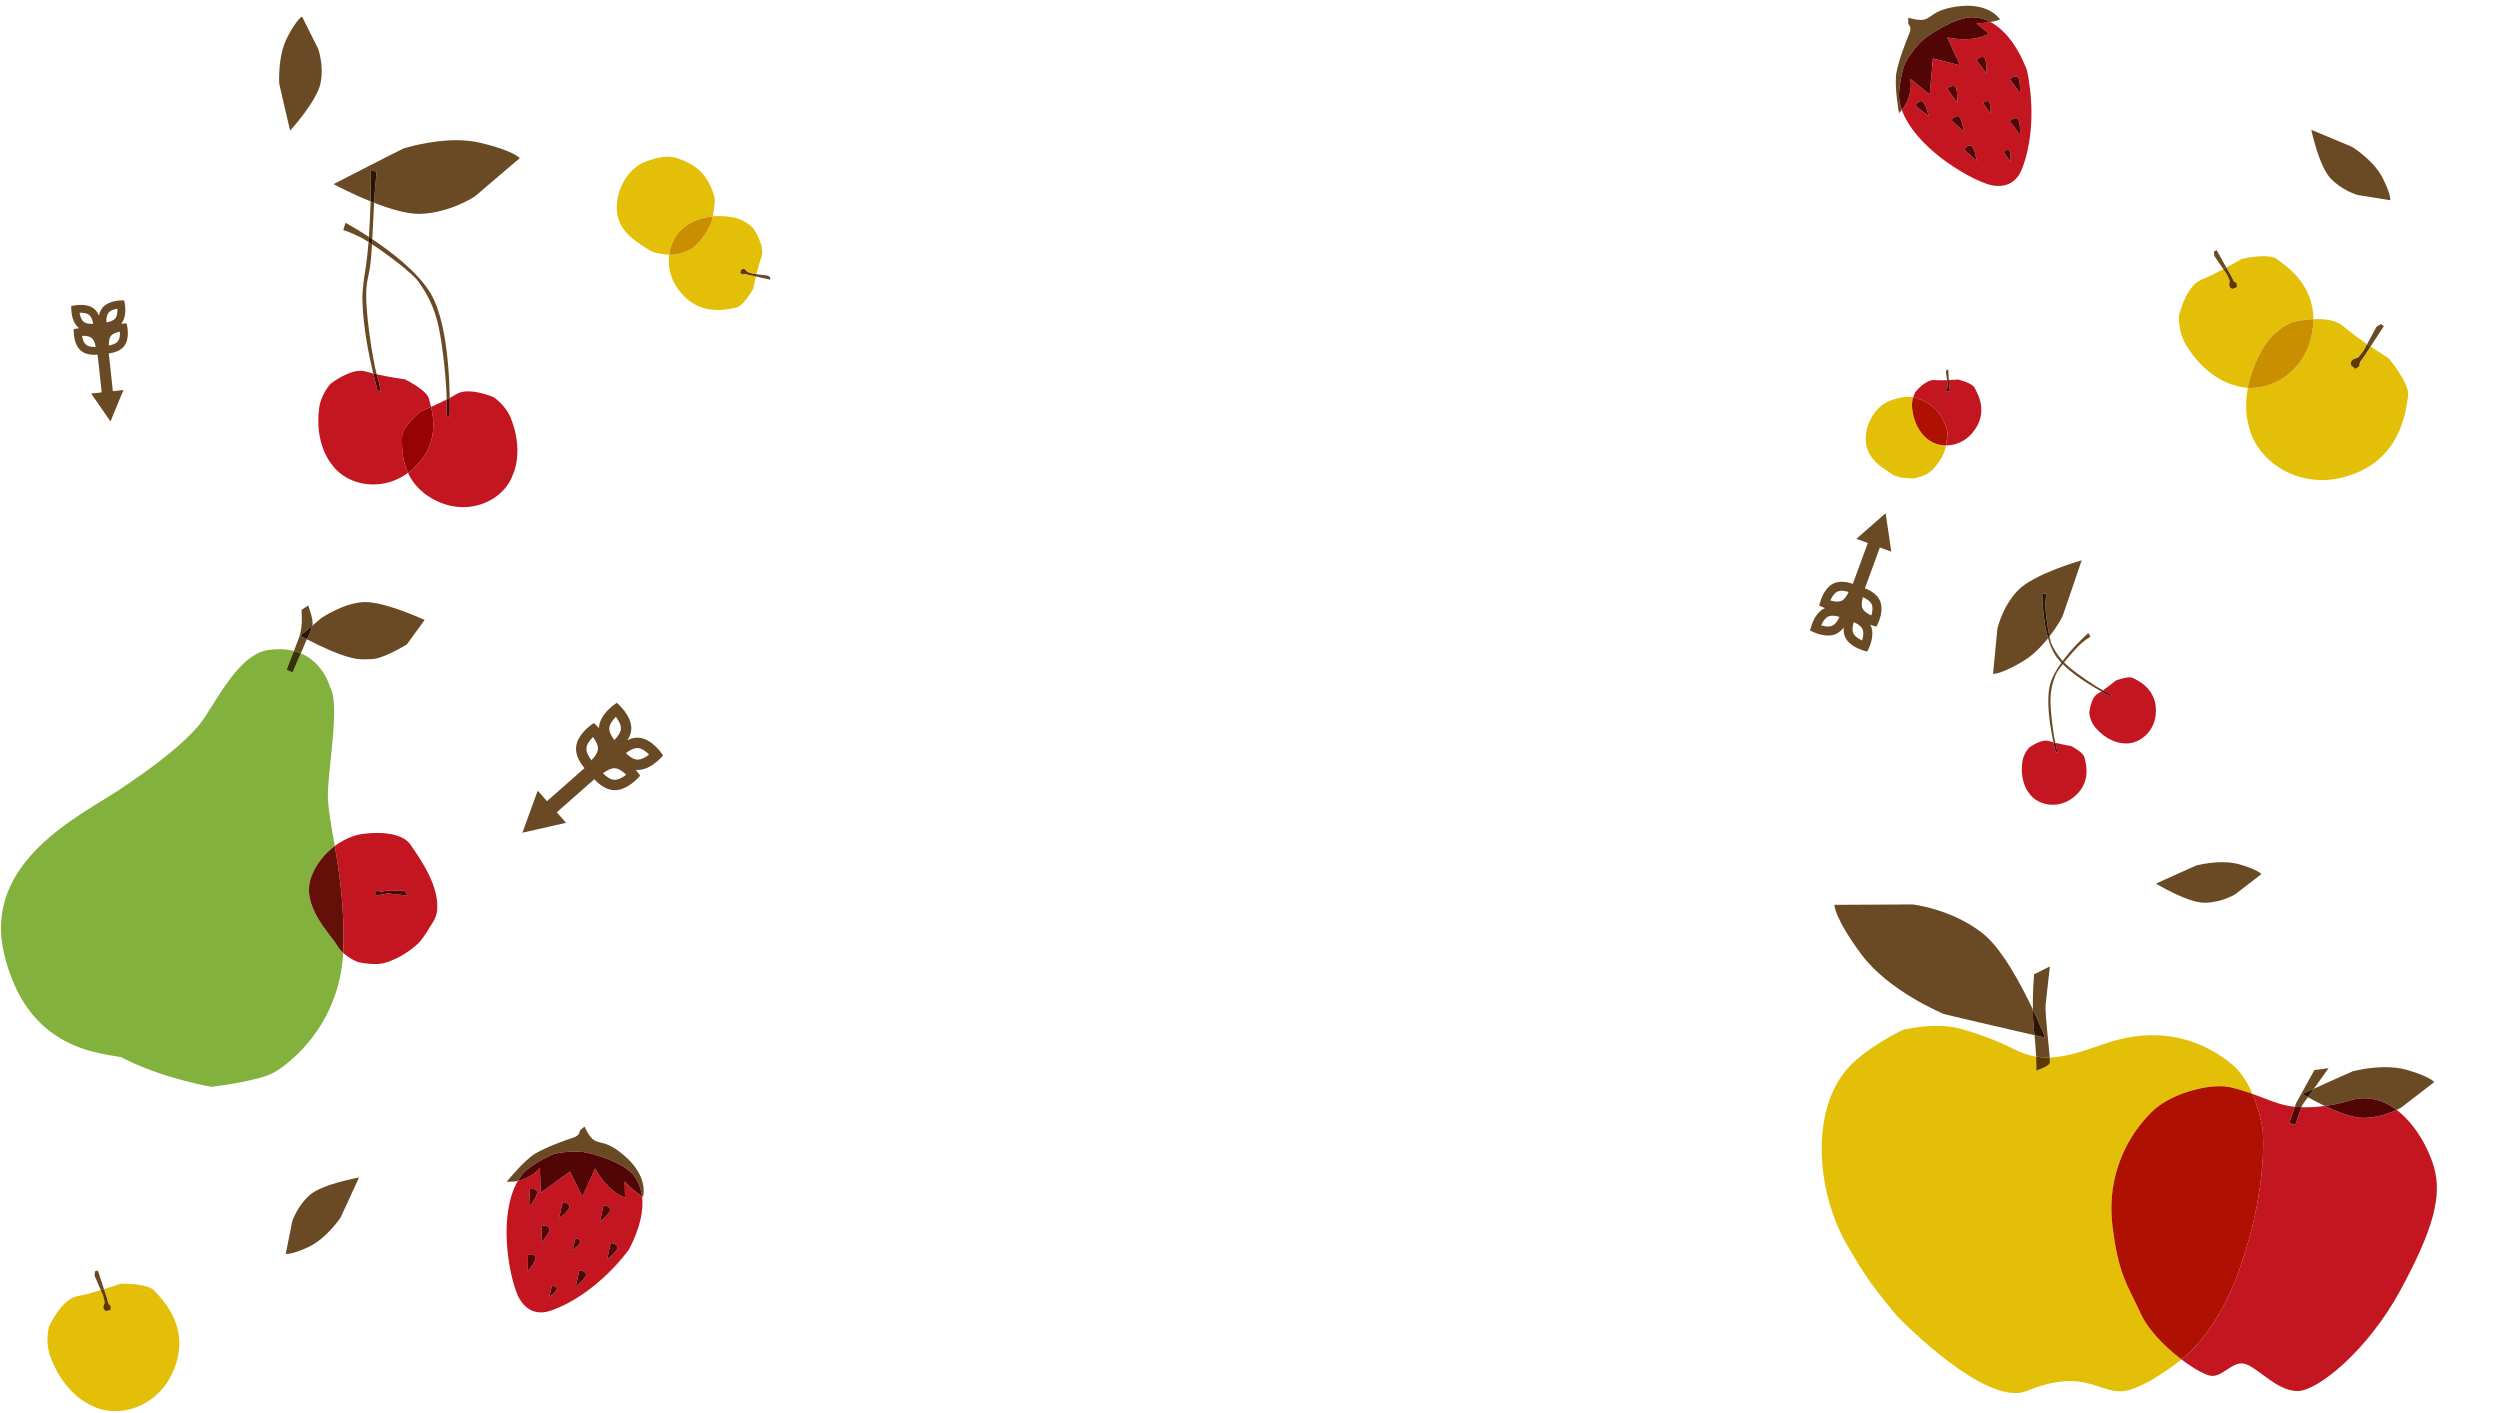 <?xml version="1.0" encoding="utf-8"?>
<!DOCTYPE svg PUBLIC "-//W3C//DTD SVG 1.1//EN" "http://www.w3.org/Graphics/SVG/1.1/DTD/svg11.dtd">
<svg version="1.1" id="background" xmlns="http://www.w3.org/2000/svg" xmlns:xlink="http://www.w3.org/1999/xlink" x="0px" y="0px"
	 width="1840px" height="1040px" viewBox="0 0 1840 1040" enable-background="new 0 0 1840 1040" xml:space="preserve">
<g>
	<path fill="#E3BF07" d="M1425.498,755.043c-13.26,0-24.814,2.906-24.814,2.906s-26.064,12.254-40.222,27.762
		c-28.856,31.611-23.532,93.416,0,132.326c9.459,15.639,12.625,22.836,35.434,50.219c0,0,54.611,57.034,87.359,57.034
		c3.026,0,5.863-0.486,8.456-1.55c13.27-5.445,23.436-7.271,31.7-7.271c16.789,0,25.745,7.529,37.004,7.545c0.008,0,0.017,0,0.023,0
		c14.473,0,38.53-18.26,45.116-23.483c-11.63-8.814-24.18-21.244-29.698-33.169c-9.938-21.484-16.999-29.66-21.18-65.928
		c-4.18-36.27,10.973-65.689,29.47-83.506c11.729-11.3,33.89-18.457,49.543-18.457c3.075,0,5.9,0.276,8.345,0.852
		c5.718,1.345,10.923,3.038,15.767,4.784c-3.418-7.957-8.232-16.071-14.88-21.61c-14.013-11.679-33.671-21.569-58.526-21.569
		c-10.335,0-21.567,1.709-33.669,5.712c-14.329,4.74-27.955,10.266-42.113,10.656c0.15,1.979,0.204,3.36,0.111,3.869
		c-0.528,2.895-10.049,5.787-10.049,5.787s0.184-3.533-0.102-10.301c-5.198-0.839-10.499-2.518-15.968-5.312
		c-14.938-7.633-28.279-11.918-39.489-15.121C1437.472,755.604,1431.319,755.043,1425.498,755.043"/>
	<path fill="#6A4A24" d="M1508.724,711.272l-11.637,5.787c0,0-1.106,12.097-0.92,25.905c5.605,11.904,9.086,20.771,9.086,20.771
		s-3.022-0.696-7.853-1.81c0.658,6.376,1.001,11.641,1.173,15.726c2.849,0.459,5.665,0.667,8.46,0.667
		c0.527,0,1.054-0.007,1.579-0.022c-0.701-9.271-3.499-31.656-3.062-38.811L1508.724,711.272"/>
	<path fill="#5E3701" d="M1498.573,777.65c0.285,6.768,0.102,10.301,0.102,10.301s9.521-2.893,10.049-5.787
		c0.093-0.509,0.039-1.891-0.111-3.869c-0.525,0.015-1.052,0.022-1.579,0.022C1504.238,778.317,1501.422,778.11,1498.573,777.65"/>
	<path fill="#6A4A24" d="M1407.689,665.666l-57.596,0.289c0,0-0.187,9.484,19.944,36.534c20.132,27.048,59.394,43.23,60.519,43.769
		c0.896,0.43,47.848,11.284,66.844,15.667c-0.098-0.946-0.202-1.915-0.313-2.909c-0.587-5.212-0.849-10.758-0.92-16.052
		c-8.851-18.796-23.002-45.169-37.13-56.197C1435.96,668.756,1407.689,665.666,1407.689,665.666"/>
	<path fill="#2C1505" d="M1496.167,742.964c0.071,5.294,0.333,10.84,0.92,16.052c0.111,0.994,0.216,1.963,0.313,2.909
		c4.83,1.114,7.853,1.81,7.853,1.81S1501.772,754.868,1496.167,742.964"/>
	<path fill="#6A4A24" d="M1755.53,785.427c-12.448,0-23.389,2.918-23.847,3.015c-0.443,0.091-17.785,7.926-28.628,12.835
		l-4.456,6.25c3.019,1.693,7.454,4.085,12.455,6.473c11.901-1.625,20.667-4.763,22.451-5.087c2.249-0.409,4.447-0.604,6.592-0.604
		c8.919,0,16.917,3.359,23.835,8.573c2.173-1.029,3.413-1.778,3.413-1.778l24.234-18.705c0,0-2.982-4.066-20.212-8.996
		C1766.267,785.943,1760.766,785.427,1755.53,785.427"/>
	<path fill="#C41620" d="M1657.801,805.107c5.642,13.132,7.479,25.837,7.479,25.837s4.73,42.688-17.51,104.645
		c-16.442,45.805-40.505,63.562-40.505,63.562s-0.612,0.509-1.711,1.38c9.322,7.066,18.053,11.809,22.099,12.108
		c0.229,0.017,0.457,0.025,0.684,0.025c3.78,0,7.22-2.299,10.676-4.597c3.455-2.298,6.927-4.597,10.771-4.597
		c1.222,0,2.48,0.231,3.789,0.77c9.792,4.025,22.047,18.854,36.708,19.596c0.177,0.009,0.358,0.014,0.543,0.014
		c15.023,0,51.86-29.962,75.802-74.113c24.236-44.691,30.972-69.438,24.743-90.871c-3.86-13.29-13.438-31.434-27.437-41.983
		c-4.775,2.262-14.062,5.878-24.607,5.878c-0.159,0-0.317,0-0.478-0.002c-7.717-0.081-18.691-4.413-27.793-8.758
		c-4.236,0.579-8.87,0.965-13.729,0.965c-1.134,0-2.278-0.021-3.434-0.065l-4.56,13.119l-4.439-1.541l4.138-11.905
		c-0.918-0.089-1.839-0.194-2.764-0.317C1677.45,813.082,1668.507,808.966,1657.801,805.107"/>
	<path fill="#AE1001" d="M1633.689,799.471c-15.653,0-37.813,7.157-49.543,18.457c-18.497,17.816-33.649,47.236-29.47,83.506
		c4.181,36.268,11.241,44.443,21.18,65.928c5.519,11.925,18.068,24.354,29.698,33.169c1.099-0.871,1.711-1.38,1.711-1.38
		s24.062-17.758,40.505-63.562c22.24-61.957,17.51-104.645,17.51-104.645s-1.838-12.705-7.479-25.837
		c-4.844-1.746-10.049-3.439-15.767-4.784C1639.59,799.748,1636.765,799.471,1633.689,799.471"/>
	<path fill="#510605" d="M1740.098,808.309c-2.145,0-4.343,0.194-6.592,0.604c-1.784,0.325-10.55,3.462-22.451,5.087
		c9.102,4.345,20.076,8.677,27.793,8.758c0.16,0.002,0.318,0.002,0.478,0.002c10.546,0,19.832-3.617,24.607-5.878
		C1757.015,811.668,1749.017,808.309,1740.098,808.309"/>
	<path fill="#6A4A24" d="M1713.822,786.174l-10.417,1.354l-13.43,24.326l-0.944,2.718c1.636,0.159,3.258,0.266,4.861,0.328
		l0.522-1.502l4.185-5.87c-2.562-1.437-4.104-2.371-4.104-2.371s3.6-1.633,8.561-3.879L1713.822,786.174"/>
	<path fill="#2C1505" d="M1703.056,801.277c-4.961,2.246-8.561,3.879-8.561,3.879s1.542,0.934,4.104,2.371L1703.056,801.277"/>
	<path fill="#510605" d="M1689.031,814.572l-4.138,11.905l4.439,1.541l4.56-13.119
		C1692.289,814.838,1690.667,814.73,1689.031,814.572"/>
	<path fill="#82B13E" d="M205.541,477.806c-2.638,0-5.45,0.211-8.45,0.672c-22.729,3.488-39.317,41.208-50.147,54.569
		c-10.829,13.362-30.575,29.191-58.769,48c-28.197,18.81-101.26,52.794-85.17,120.82c16.091,68.025,65.245,72.675,86.091,76.191
		c30.097,15.744,66.523,21.85,66.523,21.85s33.91-4.035,45.512-10.295c11.387-6.142,48.527-34.536,51.447-88.342
		c-1.681-1.561-3.281-3.406-4.562-5.555c-5.119-8.594-27.083-29.472-18.782-50.723c3.825-9.791,10.215-17.177,17.158-22.328
		c-2.856-16.62-5.491-29.839-5.064-39.985c0.944-22.379,8.762-65.097,1.652-76.73c0,0-4.455-17.813-21.584-25.097l-6.004,13.982
		l-4.481-1.745l2.268-6.122c0,0,1.416-3.406,3.166-7.835C213.121,478.291,209.532,477.806,205.541,477.806"/>
	<path fill="#6A4A24" d="M226.852,445.645l-4.972,3.212c0,0,1.273,11.815-1.592,19.86c-1.21,3.397-2.667,7.18-3.945,10.417
		c1.796,0.47,3.477,1.05,5.052,1.72l3.908-9.102c0,0,0.231-0.442,0.592-1.171c-1.618-0.818-3.304-1.683-5.058-2.593l9.063-7.574
		c0.061-0.291,0.109-0.568,0.143-0.83C230.567,455.477,226.852,445.645,226.852,445.645"/>
	<path fill="#363309" d="M216.344,479.133c-1.75,4.429-3.166,7.835-3.166,7.835l-2.268,6.122l4.481,1.745l6.004-13.982
		C219.82,480.183,218.14,479.603,216.344,479.133"/>
	<path fill="#6A4A24" d="M268.95,443.131c-15.152,0.001-32.313,11.652-32.313,11.652l-6.736,5.629
		c-0.675,3.204-2.923,7.979-4.005,10.167c26.123,13.207,35.095,14.693,41.75,14.693c1.905,0,3.62-0.122,5.493-0.126
		c8.819-0.019,26.284-10.841,26.284-10.841l13.101-17.997c0,0-27.807-12.911-43.077-13.173
		C269.28,443.133,269.116,443.131,268.95,443.131"/>
	<path fill="#2C1505" d="M229.9,460.413l-9.063,7.574c1.754,0.911,3.44,1.775,5.058,2.593
		C226.978,468.392,229.226,463.616,229.9,460.413"/>
	<path fill="#C41620" d="M277.056,659.368l-1.288-2.293l1.86-1.799l2.377,1.145l5.129-0.914l12.454-0.082l2.813,3.775l-14.896-1.621
		l-6.832,1.22L277.056,659.368 M277.604,613.037c-4.532,0-7.795,0.455-7.795,0.455c-6.408,0.177-15.292,3.145-23.417,9.173
		c3.444,20.039,7.208,45.021,6.314,75.523c-0.03,1.035-0.073,2.065-0.128,3.082c5.045,4.684,10.814,6.797,10.814,6.797
		s6.565,1.489,12.823,1.489c2.043,0,4.054-0.159,5.791-0.58c12.222-2.961,22.77-11.594,26.248-15.076
		c3.478-3.485,9.162-13.259,9.162-13.259s3.829-5.012,4.331-10.573c1.596-17.674-11.39-36.462-19.488-48.216
		C297.123,614.4,285.457,613.037,277.604,613.037"/>
	<path fill="#640F08" d="M246.392,622.665c-6.943,5.151-13.333,12.537-17.158,22.328c-8.301,21.251,13.663,42.129,18.782,50.723
		c1.28,2.148,2.88,3.994,4.562,5.555c0.055-1.017,0.098-2.047,0.128-3.082C253.601,667.685,249.836,642.703,246.392,622.665"/>
	<polyline fill="#510605" points="277.628,655.276 275.768,657.075 277.056,659.368 278.672,658.798 285.504,657.579 300.401,659.2 
		297.588,655.424 285.134,655.506 280.005,656.42 277.628,655.276 	"/>
	<path fill="#C41620" d="M404.054,954.891l2.216-8.682c0,0,2.554,0.057,3.496,1.936
		C410.708,950.024,404.054,954.891,404.054,954.891 M423.725,947.038l2.624-12.141c0,0,0.006,0,0.017,0
		c0.26,0,3.579,0.048,4.924,2.502C432.691,939.954,423.725,947.038,423.725,947.038 M388.45,935.682l0.173-12.418
		c0,0,0.562-0.122,1.355-0.122c1.176,0,2.861,0.268,3.982,1.599C395.839,926.967,388.45,935.682,388.45,935.682 M446.842,927.016
		l2.624-12.141c0,0,0.005,0,0.015,0c0.251,0,3.578,0.047,4.925,2.504C455.808,919.934,446.842,927.016,446.842,927.016
		 M421.325,920.167l2.216-8.682c0,0,2.555,0.057,3.496,1.936C427.978,915.301,421.325,920.167,421.325,920.167 M398.417,914.557
		l0.484-12.41c0,0,0.472-0.09,1.158-0.09c1.179,0,2.991,0.265,4.142,1.701C406.022,906.032,398.417,914.557,398.417,914.557
		 M441.506,899.227l2.622-12.141c0,0,0.005,0,0.015,0c0.252,0,3.579,0.047,4.926,2.504
		C450.472,892.145,441.506,899.227,441.506,899.227 M411.372,896.897l2.779-12.104c0,0,0,0,0,0c0.032,0,3.546,0.006,4.909,2.566
		C420.428,889.932,411.372,896.897,411.372,896.897 M390.207,887.594l-0.593-12.404c0,0,0.778-0.221,1.811-0.221
		c1.127,0,2.558,0.263,3.608,1.363C397.044,878.44,390.207,887.594,390.207,887.594 M397.366,859.627
		c-5.1,5.991-11.355,8.495-16.256,9.511c-14.214,24.739-7.16,66.608-0.723,82.575c0,0,4.526,14.212,17.722,14.212
		c2.315,0,4.897-0.438,7.768-1.466c34.069-12.203,57.001-44.742,57.001-44.742c8.273-15.727,10.935-28.925,9.665-39.266
		c-5.351-2.951-12.792-10.809-12.792-10.809l0.3,11.764c-13.624-4.787-22.053-21.301-22.053-21.301l-9.355,20.564l-9.161-18.369
		l-21.512,15.518L397.366,859.627"/>
	<path fill="#6A4A24" d="M430.207,829.135l-3.558,3.084c0,0,0.499,3.373-4.627,5.045c-5.127,1.672-19.203,6.598-27.718,11.547
		c-8.514,4.953-21.341,20.908-21.341,20.908s0.688,0.078,1.866,0.078c1.462,0,3.682-0.12,6.282-0.659
		c0.695-1.21,1.44-2.378,2.24-3.501c6.266-8.805,24.164-16.316,24.164-16.316s7.253-1.807,15.571-1.808
		c3.93,0,8.097,0.403,11.852,1.591c0,0,23.864,5.629,31.979,16.596c2.932,3.963,4.91,8.9,5.628,14.752
		c0.232,0.128,0.461,0.247,0.685,0.355c0,0,4.75-14.492-13.944-30.484C440.589,834.333,438.898,847.563,430.207,829.135"/>
	<path fill="#510605" d="M423.085,847.513c-8.318,0-15.571,1.808-15.571,1.808s-17.898,7.512-24.164,16.316
		c-0.8,1.123-1.545,2.291-2.24,3.501c4.901-1.016,11.157-3.52,16.256-9.511l0.604,18.191l21.512-15.518l9.161,18.369l9.355-20.564
		c0,0,8.429,16.514,22.053,21.301l-0.3-11.764c0,0,7.441,7.857,12.792,10.809c-0.718-5.852-2.696-10.789-5.628-14.752
		c-8.114-10.967-31.979-16.596-31.979-16.596C431.183,847.917,427.016,847.513,423.085,847.513"/>
	<path fill="#510605" d="M391.424,874.969c-1.032,0-1.811,0.221-1.811,0.221l0.593,12.404c0,0,6.837-9.154,4.826-11.262
		C393.982,875.232,392.552,874.969,391.424,874.969"/>
	<path fill="#510605" d="M414.151,884.793C414.15,884.793,414.15,884.793,414.151,884.793l-2.779,12.104
		c0,0,9.056-6.965,7.688-9.537C417.697,884.799,414.183,884.793,414.151,884.793"/>
	<path fill="#510605" d="M423.541,911.485l-2.216,8.682c0,0,6.653-4.865,5.712-6.746
		C426.096,911.542,423.541,911.485,423.541,911.485"/>
	<path fill="#510605" d="M406.271,946.209l-2.216,8.682c0,0,6.653-4.867,5.712-6.746
		C408.824,946.266,406.271,946.209,406.271,946.209"/>
	<path fill="#510605" d="M444.144,887.086c-0.01,0-0.015,0-0.015,0l-2.622,12.141c0,0,8.965-7.082,7.563-9.637
		C447.723,887.133,444.396,887.086,444.144,887.086"/>
	<path fill="#510605" d="M449.481,914.875c-0.01,0-0.015,0-0.015,0l-2.624,12.141c0,0,8.966-7.082,7.564-9.637
		C453.059,914.922,449.732,914.875,449.481,914.875"/>
	<path fill="#510605" d="M426.365,934.897c-0.011,0-0.017,0-0.017,0l-2.624,12.141c0,0,8.966-7.084,7.564-9.639
		C429.944,934.945,426.625,934.897,426.365,934.897"/>
	<path fill="#510605" d="M389.979,923.142c-0.793,0-1.355,0.122-1.355,0.122l-0.173,12.418c0,0,7.389-8.715,5.511-10.941
		C392.839,923.41,391.154,923.142,389.979,923.142"/>
	<path fill="#510605" d="M400.058,902.057c-0.686,0-1.158,0.09-1.158,0.09l-0.484,12.41c0,0,7.606-8.525,5.783-10.799
		C403.049,902.322,401.237,902.057,400.058,902.057"/>
	<path fill="#E3BF07" d="M1705.565,234.837c-0.98,0-1.952,0.023-2.909,0.065c0.01,4.671-0.626,9.757-2.102,15.283
		c-5.722,21.422-24.769,35.335-43.813,35.335c-0.783,0-1.566-0.024-2.35-0.071c-2.858,15.571,0.196,25.735,0.196,25.735
		c4.253,24.105,27.708,42.152,54.396,42.152c4.244,0,8.573-0.457,12.917-1.418c46.209-10.23,48.721-51.005,50.417-60.201
		c1.697-9.191-14.346-28.081-14.346-28.081s-5.949-3.702-13.24-8.633l-5.154,7.869l-2.666,3.581l-0.476,3.21l-2.991,1.872
		l-3.194-2.85c0,0-0.634-3.453,2.416-4.51c3.049-1.056,3.049-1.056,3.049-1.056l4.02-5.182l2.488-4.645
		c-6.109-4.196-12.762-9.018-17.499-13.146C1720,236.031,1712.58,234.837,1705.565,234.837"/>
	<path fill="#6A4A24" d="M1752.402,238.466l-3.344,2.069l-6.835,12.759c0.85,0.583,1.687,1.154,2.509,1.709l9.769-14.914
		L1752.402,238.466"/>
	<path fill="#5E3701" d="M1742.224,253.294l-2.488,4.645l-4.02,5.182c0,0,0,0-3.049,1.056c-3.05,1.057-2.416,4.51-2.416,4.51
		l3.194,2.85l2.991-1.872l0.476-3.21l2.666-3.581l5.154-7.869C1743.91,254.448,1743.073,253.877,1742.224,253.294"/>
	<path fill="#E3BF07" d="M90.23,944.825c-0.997,0-1.583,0.018-1.583,0.018s-5.335,1.885-12.123,3.996l2.363,7.221l0.914,3.486
		l1.784,1.92l-0.328,2.83l-3.408,0.578c0,0-2.498-1.342-1.626-3.799c0.872-2.455,0.872-2.455,0.872-2.455l-1.242-5.148l-1.674-3.912
		c-5.728,1.736-12.125,3.5-17.117,4.406c-11.845,2.146-20.948,22.258-20.948,22.258s-3.148,10.932,0.865,22.02
		c10.134,27.992,29.509,35.787,29.509,35.787c5.665,3.095,11.954,4.571,18.326,4.571c16.245,0,33.022-9.603,41.317-26.481
		c16.854-34.303-7.594-56.453-12.539-62.16C109.498,945.23,95.055,944.825,90.23,944.825"/>
	<path fill="#6A4A24" d="M72.045,935.155l-2.083,0.506l-0.382,3.15l4.599,10.748c0.796-0.241,1.579-0.482,2.344-0.721
		L72.045,935.155"/>
	<path fill="#5E3701" d="M76.523,948.838c-0.765,0.238-1.548,0.479-2.344,0.721l1.674,3.912l1.242,5.148c0,0,0,0-0.872,2.455
		c-0.872,2.457,1.626,3.799,1.626,3.799l3.408-0.578l0.328-2.83l-1.784-1.92l-0.914-3.486L76.523,948.838"/>
	<path fill="#E3BF07" d="M1666.092,188.563c-7.599,0-16.191,1.968-16.191,1.968s-4.945,2.933-11.293,6.378l3.781,6.731l1.601,3.295
		l2.158,1.561l0.229,2.885l-3.28,1.249c0,0-2.754-0.843-2.37-3.466c0.385-2.621,0.385-2.621,0.385-2.621l-2.256-4.883l-2.443-3.57
		c-5.366,2.862-11.394,5.884-16.19,7.773c-11.38,4.48-16.48,26.325-16.48,26.325s-0.979,11.516,5.209,21.775
		c15.634,25.897,36.484,29.84,36.484,29.84c2.937,0.922,5.939,1.462,8.957,1.646c1.604-8.737,5.069-19.175,11.981-30.479
		c7.618-12.455,20.625-17.865,20.625-17.865s7.186-1.832,15.658-2.203c-0.054-27.047-21.716-40.182-26.881-44.2
		C1673.708,189.093,1670.034,188.563,1666.092,188.563"/>
	<path fill="#CA8F00" d="M1702.656,234.902c-8.473,0.372-15.658,2.203-15.658,2.203s-13.007,5.41-20.625,17.865
		c-6.912,11.304-10.378,21.742-11.981,30.479c0.783,0.047,1.566,0.071,2.35,0.071c19.045,0,38.092-13.913,43.813-35.335
		C1702.03,244.659,1702.666,239.574,1702.656,234.902"/>
	<path fill="#6A4A24" d="M1631.442,184.154l-1.977,0.917l0.24,3.218l6.706,9.802c0.747-0.398,1.479-0.792,2.195-1.182
		L1631.442,184.154"/>
	<path fill="#5E3701" d="M1638.607,196.909c-0.716,0.389-1.448,0.783-2.195,1.182l2.443,3.57l2.256,4.883c0,0,0,0-0.385,2.621
		c-0.384,2.623,2.37,3.466,2.37,3.466l3.28-1.249l-0.229-2.885l-2.158-1.561l-1.601-3.295L1638.607,196.909"/>
	<path fill="#C41620" d="M1479.758,119.242l-5.14-7.398c0,0,1.334-1.473,3.049-1.473c0.234,0,0.476,0.027,0.723,0.09
		C1480.439,110.983,1479.758,119.242,1479.758,119.242 M1454.888,118.457l-9.323-8.306c0,0,1.687-3.084,4.582-3.084
		c0.018,0,0.035,0,0.054,0C1453.13,107.106,1454.888,118.457,1454.888,118.457 M1486.737,99.122l-7.5-9.984
		c0,0,1.849-2.199,4.3-2.199c0.277,0,0.562,0.028,0.854,0.091C1487.257,87.647,1486.737,99.122,1486.737,99.122 M1445.392,96.978
		l-9.11-8.537c0,0,1.721-2.97,4.556-2.97c0.052,0,0.104,0.001,0.156,0.003C1443.921,85.587,1445.392,96.978,1445.392,96.978
		 M1419.498,85.469l-9.819-7.715c0,0,1.512-3.222,4.437-3.364c0.019-0.001,0.036-0.001,0.055-0.001
		C1417.071,74.389,1419.498,85.469,1419.498,85.469 M1464.734,83.26l-5.14-7.398c0,0,1.334-1.473,3.05-1.473
		c0.235,0,0.477,0.028,0.724,0.09C1465.416,75.001,1464.734,83.26,1464.734,83.26 M1440.499,75.508l-7.369-10.079
		c0,0,1.851-2.145,4.276-2.145c0.294,0,0.596,0.031,0.904,0.102C1441.166,64.042,1440.499,75.508,1440.499,75.508 M1486.737,68.375
		l-7.5-9.984c0,0,1.849-2.198,4.3-2.198c0.277,0,0.562,0.028,0.854,0.091C1487.257,56.9,1486.737,68.375,1486.737,68.375
		 M1462.104,54.139l-7.5-9.984c0,0,1.849-2.197,4.301-2.198c0.278,0,0.563,0.028,0.855,0.091
		C1462.624,42.665,1462.104,54.139,1462.104,54.139 M1464.906,16.186c-5.076,0.829-10.195,1.056-10.195,1.056l9.139,7.516
		c-5.63,3.217-12.354,4.107-18.074,4.107c-7.086,0-12.629-1.367-12.629-1.367l9.471,20.644l-19.991-5.128l-2.365,26.562
		l-14.223-11.516c1.671,10.921-3.313,19.078-6.31,22.858c9.815,26.776,45.803,48.648,62.036,54.218c0,0,4.035,1.732,9.116,1.732
		c5.954,0,13.343-2.38,17.349-12.714c13.149-33.925,3.516-72.771,3.516-72.771C1484.404,32.612,1474.81,21.388,1464.906,16.186"/>
	<path fill="#6A4A24" d="M1447.999,4.23c-2.521,0-5.272,0.198-8.277,0.651c-19.357,2.914-17.794,9.781-26.078,9.781
		c-2.183,0-5.049-0.477-9.163-1.628v4.733c0,0,2.893,1.841,0.791,6.838c-2.105,4.997-7.63,18.935-9.471,28.666
		c-1.84,9.73,1.841,29.98,1.841,29.98s0.883-0.812,2.087-2.332c-0.567-1.549-1.047-3.112-1.431-4.691
		c-2.566-10.557,3.506-29.104,3.506-29.104s7.369-14.527,17.882-20.985c0,0,18.608-13.432,32.198-13.433
		c0.496,0,0.983,0.018,1.465,0.055c3.824,0.294,7.714,1.406,11.558,3.425c2.642-0.432,5.273-1.026,7.164-1.836
		C1472.07,14.349,1465.996,4.23,1447.999,4.23"/>
	<path fill="#510605" d="M1451.884,12.706c-13.59,0.001-32.198,13.433-32.198,13.433c-10.513,6.458-17.882,20.985-17.882,20.985
		s-6.072,18.547-3.506,29.104c0.384,1.58,0.863,3.143,1.431,4.691c2.996-3.78,7.98-11.938,6.31-22.858l14.223,11.516l2.365-26.562
		l19.991,5.128l-9.471-20.644c0,0,5.543,1.367,12.629,1.367c5.72,0,12.444-0.89,18.074-4.107l-9.139-7.516
		c0,0,5.119-0.227,10.195-1.056c-3.844-2.019-7.733-3.131-11.558-3.425C1452.867,12.724,1452.38,12.706,1451.884,12.706"/>
	<path fill="#510605" d="M1414.17,74.389c-0.019,0-0.036,0-0.055,0.001c-2.925,0.142-4.437,3.364-4.437,3.364l9.819,7.715
		C1419.498,85.469,1417.071,74.389,1414.17,74.389"/>
	<path fill="#510605" d="M1437.406,63.285c-2.426,0-4.276,2.145-4.276,2.145l7.369,10.079c0,0,0.667-11.466-2.188-12.121
		C1438.002,63.316,1437.7,63.285,1437.406,63.285"/>
	<path fill="#510605" d="M1462.645,74.388c-1.716,0-3.05,1.473-3.05,1.473l5.14,7.398c0,0,0.682-8.259-1.366-8.781
		C1463.121,74.416,1462.88,74.388,1462.645,74.388"/>
	<path fill="#510605" d="M1477.667,110.372c-1.715,0-3.049,1.473-3.049,1.473l5.14,7.398c0,0,0.682-8.259-1.368-8.78
		C1478.143,110.399,1477.901,110.372,1477.667,110.372"/>
	<path fill="#510605" d="M1458.904,41.958c-2.452,0-4.301,2.198-4.301,2.198l7.5,9.984c0,0,0.521-11.474-2.344-12.09
		C1459.468,41.986,1459.183,41.958,1458.904,41.958"/>
	<path fill="#510605" d="M1483.537,56.192c-2.451,0-4.3,2.198-4.3,2.198l7.5,9.984c0,0,0.52-11.475-2.347-12.092
		C1484.1,56.22,1483.814,56.192,1483.537,56.192"/>
	<path fill="#510605" d="M1483.537,86.939c-2.451,0-4.3,2.199-4.3,2.199l7.5,9.984c0,0,0.52-11.475-2.347-12.092
		C1484.1,86.967,1483.814,86.939,1483.537,86.939"/>
	<path fill="#510605" d="M1450.146,107.067c-2.896,0-4.582,3.084-4.582,3.084l9.323,8.306c0,0-1.758-11.351-4.688-11.39
		C1450.182,107.067,1450.164,107.067,1450.146,107.067"/>
	<path fill="#510605" d="M1440.837,85.472c-2.835,0-4.556,2.97-4.556,2.97l9.11,8.537c0,0-1.471-11.391-4.398-11.503
		C1440.94,85.473,1440.889,85.472,1440.837,85.472"/>
	<path fill="#E3BF07" d="M491.497,115.328c-9.259,0-19.185,4.954-19.185,4.954c-8.092,3.866-19.109,16.955-18.321,34.147
		c0.788,17.193,17.103,24.917,23.266,29.274c3.908,2.762,10.741,3.527,15.219,3.717c1.21-9.217,6.142-17.545,13.972-22.174
		c0,0,6.437-4.907,18.188-6.003c0.662-3.524,1.069-7.255,1.069-7.255s1.103-4.628-0.255-8.615
		c-4.314-12.674-10.626-21.939-28.207-27.269C495.427,115.554,493.478,115.328,491.497,115.328"/>
	<path fill="#E3BF07" d="M529.321,159.028c-1.644,0-3.206,0.078-4.685,0.215c-0.336,1.79-0.738,3.526-1.186,4.693
		c-1.329,3.466-5.958,12.649-13.475,18.434c-4.344,3.344-13.112,5.078-13.112,5.078s-0.647,0.029-1.722,0.029
		c-0.719,0-1.628-0.013-2.664-0.057c-1.024,7.797,0.614,16.229,5.413,23.598c9.172,14.083,21.16,17.162,30.46,17.162
		c6.2,0,11.207-1.369,13.385-1.759c5.446-0.972,12.573-13.792,12.573-13.792s0.813-4.066,2.027-9.132l-5.433-1.218l-2.539-0.731
		l-1.876,0.403l-1.661-1.267l0.914-2.362c0,0,0.626-0.376,1.391-0.376c0.524,0,1.114,0.177,1.611,0.776
		c1.219,1.47,1.219,1.47,1.219,1.47l3.708,1.148l3.091,0.412c1.053-4.259,2.34-8.947,3.642-12.431
		c3.086-8.264-6.166-21.535-6.166-21.535s-5.703-6.08-14.19-7.708C536.161,159.333,532.58,159.028,529.321,159.028"/>
	<path fill="#CA8F00" d="M524.636,159.243c-11.75,1.097-18.188,6.003-18.188,6.003c-7.83,4.629-12.761,12.957-13.972,22.174
		c1.036,0.044,1.945,0.057,2.664,0.057c1.075,0,1.722-0.029,1.722-0.029s8.768-1.734,13.112-5.078
		c7.516-5.785,12.146-14.968,13.475-18.434C523.898,162.769,524.3,161.033,524.636,159.243"/>
	<path fill="#6A4A24" d="M556.76,201.752c-0.146,0.591-0.289,1.175-0.425,1.746l10.296,2.309l0.463-1.501l-1.842-1.422
		L556.76,201.752"/>
	<path fill="#5E3701" d="M547.131,197.946c-0.764,0-1.391,0.376-1.391,0.376l-0.914,2.362l1.661,1.267l1.876-0.403l2.539,0.731
		l5.433,1.218c0.137-0.57,0.279-1.154,0.425-1.746l-3.091-0.412l-3.708-1.148c0,0,0,0-1.219-1.47
		C548.245,198.124,547.655,197.946,547.131,197.946"/>
	<path fill="#6A4A24" d="M335.829,103.195c-19.722,0-38.061,5.866-38.763,6.049c-0.91,0.235-51.574,26.272-51.574,26.272
		s12.387,6.699,27.245,12.689c0.33-13.036,0.225-22.605,0.225-22.605l4.269,0.64c0,0-0.662,6.325-1.275,13.617
		c-0.182,2.162-0.382,5.459-0.595,9.388c11.335,4.412,23.733,8.182,33.007,8.182c0.414,0,0.824-0.007,1.226-0.023
		c22.072-0.844,39.877-12.822,39.877-12.822l33.066-28.191c0,0-4.506-5.56-29.278-11.361
		C347.608,103.708,341.658,103.195,335.829,103.195"/>
	<path fill="#6A4A24" d="M1635.552,634.574c-9.948,0-18.691,2.333-19.056,2.409c-0.52,0.108-29.722,13.36-29.722,13.36
		s23.013,13.935,35.446,14.065c0.128,0.001,0.255,0.002,0.382,0.002c12.264,0,22.394-6.12,22.394-6.12l19.366-14.947
		c0,0-2.383-3.25-16.152-7.19C1644.133,634.986,1639.735,634.574,1635.552,634.574"/>
	<path fill="#6A4A24" d="M1701.101,95.564c0,0,5.57,26.32,13.979,35.48c8.408,9.161,20.038,12.433,20.038,12.433l24.149,3.908
		c0,0,0.742-3.959-5.8-16.702c-6.542-12.741-21.86-22.268-22.293-22.571C1730.74,107.807,1701.101,95.564,1701.101,95.564"/>
	<path fill="#6A4A24" d="M264.224,866.653c0,0-26.507,4.605-35.969,12.67c-9.463,8.068-13.159,19.572-13.159,19.572l-4.79,23.988
		c0,0,0.201,0.045,0.662,0.045c1.578,0,6.202-0.531,16.242-5.229c12.972-6.072,23.053-21.029,23.372-21.453
		C250.903,895.825,264.224,866.653,264.224,866.653"/>
	<path fill="#6A4A24" d="M222.297,12.152c0,0-3.954,1.854-11.019,15.677c-7.065,13.822-5.746,33.326-5.739,33.9
		c0.007,0.574,8.005,34.397,8.005,34.397s19.623-21.566,22.357-34.76c2.733-13.197-1.751-25.498-1.751-25.498L222.297,12.152"/>
	<path fill="#C41620" d="M344.572,288.017c-3.136,0-6.144,0.544-8.545,2.02c-1.491,0.916-3.198,1.872-5.009,2.831
		c0.127,7.813-0.039,12.834-0.04,12.834l-2.01,1.656c0,0-0.566-8.185-0.341-11.818c0.027-0.431,0.044-0.92,0.054-1.463
		c-3.861,1.958-7.975,3.86-11.398,5.389c2.584,10.978,5.051,32.146-17.023,48.556c3.855,8.357,11.052,16.708,24.436,22.11
		c5.312,2.145,10.775,3.141,16.099,3.141c16.477,0,31.619-9.547,36.798-24.17c0,0,8.271-16.783-1.697-41.519
		c-3.949-9.8-12.584-15.211-12.584-15.211S353.435,288.017,344.572,288.017"/>
	<path fill="#6A4A24" d="M273.992,176.008c-0.069,1.277-0.139,2.524-0.208,3.73c11.738,7.728,29.601,21.253,34.047,27.383
		c5.682,7.828,11.846,18.311,15.08,33.766c3.383,16.172,5.941,43.402,5.771,53.189c0.792-0.401,1.573-0.805,2.336-1.208
		c-0.218-13.42-1.3-35.074-5.562-53.658c-2-8.722-4.702-16.767-8.342-22.968C308.01,200.746,288.789,185.891,273.992,176.008
		 M254.3,163.988l-1.651,5.345c0,0,4.46,1.123,13.203,5.596c1.384,0.708,3.24,1.803,5.407,3.176
		c0.098-1.236,0.191-2.476,0.278-3.719c-7.631-4.984-13.757-8.473-16.151-9.803C254.681,164.191,254.3,163.988,254.3,163.988"/>
	<path fill="#510605" d="M331.017,292.867c-0.763,0.403-1.544,0.807-2.336,1.208c-0.01,0.543-0.027,1.032-0.054,1.463
		c-0.226,3.634,0.341,11.818,0.341,11.818l2.01-1.656C330.978,305.702,331.144,300.68,331.017,292.867"/>
	<path fill="#6A4A24" d="M1532.108,412.393c0,0-35.248,9.895-46.942,22.125c-11.696,12.23-15.111,28.312-15.111,28.312
		l-3.169,33.141c0,0,0.073,0.009,0.23,0.009c1.188,0,7.158-0.515,21.938-9.365c7.232-4.33,13.503-10.837,18.321-16.876
		c-3.801-13.39-4.234-29.048-4.285-32.502c-0.005-0.455-0.005-0.698-0.005-0.698l3.091,0.605c0,0-0.63,2.512-0.741,8.039
		c-0.082,4.099,1.285,15.589,2.964,23.254c5.709-7.387,9.132-13.764,9.331-14.093
		C1518.105,453.729,1532.108,412.393,1532.108,412.393"/>
	<path fill="#C41620" d="M1505.894,545.082c-5.557,0-12.358,5.097-12.358,5.097s-4.049,4.065-4.971,9.941
		c-2.324,14.834,4.344,22.988,4.344,22.988c3.766,5.902,10.626,9.201,17.855,9.201c4.705,0,9.567-1.398,13.831-4.387
		c15.785-11.064,10.365-26.797,9.565-30.521c-0.797-3.722-9.781-8.324-9.781-8.324s-6.168-1.016-11.635-2.363
		c0.074,0.297,0.146,0.563,0.216,0.796c0.585,1.964,1.314,6.525,1.314,6.525l-1.313-0.652c0,0-0.729-2.733-1.651-7.035
		c-1.116-0.295-2.174-0.603-3.108-0.917C1507.474,545.188,1506.697,545.082,1505.894,545.082"/>
	<path fill="#6A4A24" d="M1517.126,487.765c-3.44,4.806-6.4,9.917-7.926,14.79c-1.21,3.864-1.668,8.619-1.657,13.657
		c0.023,10.734,2.182,22.748,3.767,30.136c0.47,0.125,0.949,0.247,1.435,0.366c-1.337-5.346-3.395-20.606-3.592-29.907
		c-0.19-8.888,1.858-15.419,3.979-20.434c0.719-1.7,2.642-4.48,5.032-7.55C1517.81,488.472,1517.464,488.119,1517.126,487.765
		 M1537.013,465.914c0,0-0.182,0.16-0.521,0.464c-2.22,2.006-11.128,10.267-18.382,20.037c0.343,0.375,0.696,0.752,1.062,1.129
		c4.543-5.685,10.298-11.971,12.894-14.161c4.228-3.564,6.531-4.747,6.531-4.747L1537.013,465.914"/>
	<path fill="#510605" d="M1511.31,546.348c0.923,4.302,1.651,7.035,1.651,7.035l1.313,0.652c0,0-0.729-4.561-1.314-6.525
		c-0.069-0.233-0.142-0.499-0.216-0.796C1512.259,546.595,1511.779,546.473,1511.31,546.348"/>
	<path fill="#C41620" d="M1567.356,498.521c-4.104,0-10.112,2.379-10.112,2.379s-4.832,3.965-9.45,7.184
		c0.271,0.14,0.52,0.261,0.74,0.363c1.862,0.856,5.77,3.318,5.77,3.318l-1.356,0.556c0,0-2.534-1.255-6.376-3.4
		c-0.957,0.644-1.886,1.235-2.737,1.73c-5.249,3.053-6.112,14.154-6.112,14.154s0.386,5.725,4.193,10.293
		c9.613,11.534,20.142,11.903,20.142,11.903c0.935,0.144,1.87,0.213,2.803,0.213c10.459,0,20.396-8.795,21.719-20.848
		c2.1-19.164-13.3-25.469-16.624-27.327C1569.289,498.67,1568.383,498.521,1567.356,498.521"/>
	<path fill="#6A4A24" d="M1519.173,487.544c-0.345,0.431-0.682,0.857-1.01,1.279c1.032,1.027,2.131,2.044,3.276,3.045
		c8.082,7.065,18.534,13.37,25.132,17.053c0.403-0.271,0.812-0.551,1.223-0.837c-4.899-2.522-17.725-11.044-24.845-17.032
		C1521.562,489.885,1520.308,488.712,1519.173,487.544 M1508.399,468.436c-0.334,0.431-0.675,0.865-1.023,1.303
		c1.239,4.366,2.837,8.49,4.896,11.872c1.251,2.056,2.914,4.121,4.854,6.154c0.324-0.453,0.652-0.903,0.984-1.35
		c-3.798-4.171-6.161-8.255-7.892-11.834C1509.606,473.313,1508.984,471.107,1508.399,468.436"/>
	<path fill="#2C1505" d="M1503.086,436.538c0,0,0,0.244,0.005,0.698c0.051,3.455,0.484,19.113,4.285,32.502
		c0.349-0.438,0.689-0.872,1.023-1.303c-1.679-7.665-3.046-19.156-2.964-23.254c0.111-5.526,0.741-8.039,0.741-8.039
		L1503.086,436.538"/>
	<path fill="#2C1505" d="M1518.11,486.415c-0.332,0.447-0.66,0.897-0.984,1.35c0.338,0.354,0.684,0.707,1.037,1.058
		c0.328-0.422,0.665-0.849,1.01-1.279C1518.807,487.167,1518.453,486.791,1518.11,486.415"/>
	<path fill="#510605" d="M1547.794,508.084c-0.41,0.286-0.819,0.566-1.223,0.837c3.842,2.145,6.376,3.4,6.376,3.4l1.356-0.556
		c0,0-3.907-2.461-5.77-3.318C1548.313,508.346,1548.065,508.224,1547.794,508.084"/>
	<path fill="#C41620" d="M265.412,272.887c-9.939,0-22.106,9.576-22.106,9.576s-7.02,7.391-8.405,17.864
		c-3.501,26.439,8.683,40.637,8.683,40.637c6.755,10.051,18.62,15.595,31.093,15.595c8.668,0,17.631-2.679,25.374-8.384
		c0.069-0.051,0.14-0.104,0.208-0.154c-5.291-11.47-4.289-22.956-4.354-26.868c-0.114-6.761,13.591-18.325,13.591-18.325
		s3.301-1.36,7.786-3.362c-0.613-2.603-1.232-4.633-1.533-5.891c-1.571-6.577-17.72-14.37-17.72-14.37s-10.993-1.542-20.757-3.702
		c0.145,0.523,0.284,0.993,0.417,1.403c1.121,3.464,2.606,11.53,2.606,11.53l-2.356-1.103c-0.001,0-1.411-4.822-3.231-12.421
		c-1.994-0.478-3.884-0.979-5.557-1.496C267.962,273.049,266.707,272.887,265.412,272.887"/>
	<path fill="#970204" d="M317.282,299.464c-4.485,2.002-7.786,3.362-7.786,3.362s-13.705,11.564-13.591,18.325
		c0.065,3.913-0.937,15.398,4.354,26.868C322.333,331.61,319.867,310.442,317.282,299.464"/>
	<path fill="#6A4A24" d="M272.737,148.207c-0.2,7.905-0.56,17.087-1.201,26.18c0.802,0.523,1.623,1.065,2.456,1.622
		c0.479-8.802,0.949-19.012,1.369-26.762C274.479,148.903,273.604,148.556,272.737,148.207"/>
	<path fill="#2C1505" d="M272.962,125.601c0,0,0.105,9.569-0.225,22.605c0.867,0.349,1.742,0.696,2.624,1.04
		c0.213-3.929,0.413-7.227,0.595-9.388c0.613-7.292,1.275-13.617,1.275-13.617L272.962,125.601"/>
	<path fill="#6A4A24" d="M271.258,178.105c-0.534,6.712-1.231,13.276-2.142,19.13c-1.106,7.105-2.6,15.376-2.369,24.322
		c0.493,19.06,4.833,40.303,7.959,53.355c0.839,0.201,1.698,0.398,2.565,0.59c-2.603-9.437-6.896-36.448-7.643-52.955
		c-0.711-15.773,1.795-17.307,3.237-30.253c0.3-2.691,0.609-7.217,0.918-12.557C272.905,179.159,272.06,178.613,271.258,178.105"/>
	<path fill="#2C1505" d="M271.536,174.386c-0.087,1.243-0.18,2.482-0.278,3.719c0.802,0.508,1.647,1.054,2.525,1.633
		c0.069-1.206,0.139-2.453,0.208-3.73C273.159,175.452,272.338,174.91,271.536,174.386"/>
	<path fill="#510605" d="M274.707,274.912c1.821,7.599,3.23,12.421,3.231,12.421l2.356,1.103c0,0-1.485-8.066-2.606-11.53
		c-0.133-0.411-0.272-0.88-0.417-1.403C276.405,275.31,275.545,275.113,274.707,274.912"/>
	<path fill="#E3BF07" d="M1404.559,292.003c-7.637,0-15.769,3.94-15.769,3.94c-6.776,3.141-16.079,13.932-15.592,28.258
		c0.489,14.326,14,20.918,19.09,24.607c4.223,3.059,12.647,3.32,15.398,3.32c0.566,0,0.893-0.011,0.893-0.011s7.317-1.357,10.97-4.1
		c6.316-4.743,10.261-12.346,11.402-15.22c0.477-1.2,0.903-3.127,1.238-4.967c-5.424-0.023-10.668-1.89-14.58-5.594
		c0,0-8.912-6.647-10.325-22.434c-0.253-2.833,0.246-5.45,0.868-7.465C1406.99,292.104,1405.781,292.003,1404.559,292.003"/>
	<path fill="#C41620" d="M1441.14,279.337c0,0-3.003,0.245-6.785,0.41l0.234,4.038l-0.003,1.919l0.658,1.23l-0.552,1.414
		l-1.834-0.167c0,0-1.104-1.03-0.322-2.177c0.785-1.145,0.785-1.145,0.785-1.145l0.06-2.818l-0.33-2.242
		c-1.546,0.056-3.173,0.094-4.747,0.094c-1.668,0-3.277-0.043-4.663-0.152c-0.173-0.014-0.345-0.021-0.519-0.021
		c-6.266,0-13.291,8.63-13.291,8.63s-0.929,1.555-1.679,3.987c0.489,0.099,0.97,0.221,1.439,0.37
		c14.591,4.609,19.756,12.388,23.226,22.985c1.093,3.333,0.128,7.178,0.128,7.178s-0.289,2.394-0.756,4.96c0.034,0,0.067,0,0.102,0
		c6.825,0,13.922-2.917,18.999-8.765c13.339-15.368,3.763-30.093,1.996-33.704C1451.518,281.752,1441.14,279.337,1441.14,279.337"/>
	<path fill="#AE1001" d="M1408.152,292.338c-0.622,2.015-1.121,4.632-0.868,7.465c1.413,15.786,10.325,22.434,10.325,22.434
		c3.912,3.704,9.156,5.571,14.58,5.594c0.467-2.566,0.756-4.96,0.756-4.96s0.965-3.844-0.128-7.178
		c-3.47-10.597-8.635-18.375-23.226-22.985C1409.122,292.559,1408.642,292.437,1408.152,292.338"/>
	<path fill="#6A4A24" d="M1432.769,272.071l-0.624,1.57l0.906,6.158c0.442-0.016,0.878-0.034,1.304-0.052l-0.444-7.653
		L1432.769,272.071"/>
	<path fill="#510605" d="M1434.354,279.747c-0.426,0.019-0.861,0.036-1.304,0.052l0.33,2.242l-0.06,2.818c0,0,0,0-0.785,1.145
		c-0.782,1.147,0.322,2.177,0.322,2.177l1.834,0.167l0.552-1.414l-0.658-1.23l0.003-1.919L1434.354,279.747"/>
	<path fill="#6A4A24" d="M452.424,573.952c-0.128,0-0.254-0.004-0.378-0.012c-2.934-0.187-5.938-2.439-8.256-4.781
		c3.07-2.4,6.062-3.733,8.426-3.733c0.129,0,0.255,0.004,0.38,0.012c2.93,0.187,5.93,2.437,8.25,4.781
		C457.777,572.622,454.786,573.952,452.424,573.952 M469.303,559.088c-0.129,0-0.255-0.004-0.38-0.012
		c-2.932-0.187-5.938-2.438-8.256-4.778c3.075-2.403,6.067-3.735,8.43-3.735c0.127,0,0.253,0.004,0.376,0.012
		c2.932,0.185,5.931,2.437,8.251,4.781C474.655,557.758,471.667,559.088,469.303,559.088 M435.297,559.512
		c-2.034-2.603-3.888-5.863-3.696-8.788c0.152-2.421,1.876-5.369,4.793-8.263c2.064,2.673,3.888,5.967,3.712,8.785
		C439.948,553.667,438.221,556.625,435.297,559.512 M452.176,544.647c-2.034-2.601-3.889-5.86-3.698-8.787
		c0.153-2.42,1.877-5.368,4.792-8.261c2.063,2.675,3.889,5.966,3.715,8.784C456.829,538.802,455.102,541.759,452.176,544.647
		 M453.93,517.28c0,0-1.974,1.221-4.388,3.346c-3.647,3.211-8.298,8.487-8.695,14.749c-0.015,0.19,0.042,0.372,0.038,0.559
		c-2.081-2.348-3.834-3.792-3.834-3.792s-1.973,1.222-4.388,3.348c-3.646,3.211-8.298,8.489-8.695,14.748
		c-0.376,5.942,3.14,11.419,6.245,15.081l-27.642,24.34l-6.81-7.732l-11.288,30.946l32.123-7.287l-6.812-7.736l27.64-24.34
		c3.241,3.531,8.214,7.686,14.135,8.062c0.29,0.018,0.581,0.027,0.869,0.027c5.932,0,11.385-3.736,14.861-6.799
		c2.412-2.124,3.873-3.92,3.873-3.92s-1.211-1.922-3.277-4.284c0.19,0.022,0.363,0.101,0.554,0.113
		c0.291,0.018,0.581,0.027,0.869,0.027c5.929,0,11.384-3.735,14.861-6.797c2.413-2.124,3.873-3.922,3.873-3.922
		s-7.684-12.414-18.082-13.071c-0.275-0.018-0.55-0.026-0.823-0.026c-2.566,0-5.023,0.746-7.301,1.784
		c1.462-2.35,2.594-4.967,2.776-7.829C465.27,526.468,453.93,517.28,453.93,517.28"/>
	<path fill="#6A4A24" d="M69.404,255.348c-2.216,0-4.531-0.371-6.024-1.578c-1.434-1.153-2.509-3.512-3.028-6.587
		c0.31-0.013,0.623-0.021,0.938-0.021c2.292,0,4.665,0.381,6.134,1.561c1.432,1.156,2.51,3.521,3.023,6.598
		C70.104,255.339,69.756,255.348,69.404,255.348 M80.145,254.274c-0.154-3.114,0.391-5.656,1.544-7.089
		c1.397-1.735,4.106-2.611,6.573-3.026c0.156,3.115-0.389,5.654-1.541,7.086C85.321,252.983,82.611,253.861,80.145,254.274
		 M67.562,238.378c-2.213,0-4.524-0.371-6.018-1.577c-1.434-1.153-2.508-3.512-3.028-6.586c0.309-0.013,0.621-0.021,0.935-0.021
		c2.294,0,4.667,0.38,6.138,1.559c1.431,1.156,2.51,3.521,3.022,6.598C68.267,238.369,67.916,238.378,67.562,238.378 M78.31,237.307
		c-0.153-3.118,0.391-5.657,1.543-7.09c1.397-1.738,4.105-2.613,6.574-3.027c0.156,3.116-0.389,5.652-1.542,7.086
		C83.487,236.013,80.775,236.893,78.31,237.307 M90.401,221.06c-2.783,0-10.991,0.449-15.069,5.519
		c-1.365,1.696-2.073,3.742-2.462,5.807c-0.817-1.935-1.946-3.78-3.641-5.147c-2.783-2.238-6.481-2.852-9.701-2.852
		c-3.915,0-7.123,0.907-7.123,0.907s-0.106,1.759,0.156,4.186c0.396,3.667,1.634,8.858,5.343,11.844
		c0.112,0.092,0.25,0.136,0.364,0.221c-2.366,0.264-4.029,0.719-4.029,0.719s-0.105,1.758,0.157,4.185
		c0.397,3.666,1.635,8.86,5.344,11.843c2.77,2.229,6.415,2.837,9.611,2.837c0.867,0,1.7-0.044,2.474-0.114l3.005,27.79l-7.774,0.84
		l14.255,20.536l9.53-23.109l-7.777,0.841l-3.006-27.788c3.607-0.466,8.359-1.733,11.183-5.24c2.983-3.713,3.077-9.051,2.68-12.717
		c-0.262-2.425-0.738-4.117-0.738-4.117s-0.303-0.016-0.829-0.016c-0.729,0-1.886,0.03-3.262,0.174
		c0.097-0.108,0.223-0.181,0.313-0.294c2.982-3.712,3.077-9.052,2.68-12.717c-0.261-2.425-0.737-4.118-0.737-4.118
		S91.001,221.06,90.401,221.06"/>
	<path fill="#6A4A24" d="M1370.562,471.351c-2.684-1.189-5.441-2.949-6.476-5.173c-0.881-1.914-0.785-4.888,0.254-8.308
		c2.631,1.146,5.396,2.868,6.463,5.185C1371.688,464.967,1371.591,467.933,1370.562,471.351 M1345.448,461.122
		c-1.666,0-3.447-0.367-5.062-0.856c1.423-3.276,3.272-5.603,5.184-6.487c0.954-0.441,2.062-0.62,3.228-0.62
		c1.667,0,3.449,0.366,5.062,0.853c-1.429,3.276-3.278,5.605-5.188,6.49C1347.717,460.943,1346.611,461.122,1345.448,461.122
		 M1377.306,453.006c-2.685-1.187-5.441-2.95-6.474-5.175c-0.882-1.915-0.786-4.889,0.251-8.308c2.633,1.147,5.399,2.87,6.464,5.185
		C1378.433,446.621,1378.337,449.588,1377.306,453.006 M1352.193,442.776c-1.666,0-3.448-0.367-5.064-0.855
		c1.423-3.275,3.274-5.604,5.185-6.487c0.953-0.441,2.061-0.62,3.225-0.62c1.666,0,3.449,0.366,5.062,0.855
		c-1.425,3.273-3.276,5.605-5.189,6.489C1354.46,442.597,1353.354,442.776,1352.193,442.776 M1387.827,377.708l-21.529,18.868
		l8.409,3.09l-11.046,30.042c-2.336-0.805-5.23-1.524-8.176-1.524c-2.018,0-4.059,0.337-5.961,1.217
		c-4.95,2.294-7.76,7.723-9.216,11.687c-0.964,2.622-1.337,4.599-1.337,4.599s1.721,0.967,4.278,1.917
		c-0.154,0.061-0.32,0.072-0.47,0.143c-4.948,2.292-7.76,7.724-9.216,11.687c-0.965,2.621-1.338,4.6-1.338,4.6
		s6.501,3.722,13.239,3.722c2.032,0,4.086-0.338,5.99-1.22c2.265-1.047,4.031-2.787,5.481-4.707c-0.146,2.4,0.073,4.869,1.118,7.132
		c3.807,8.223,16.275,10.549,16.275,10.549s1.003-1.75,1.967-4.375c1.458-3.963,2.829-9.92,0.537-14.869
		c-0.065-0.152-0.185-0.267-0.259-0.412c2.562,0.933,4.5,1.31,4.5,1.31s1.002-1.75,1.966-4.375
		c1.456-3.963,2.827-9.922,0.539-14.869c-2.173-4.696-7.127-7.426-11.016-8.938l11.043-30.042l8.405,3.089L1387.827,377.708"/>
</g>
</svg>
